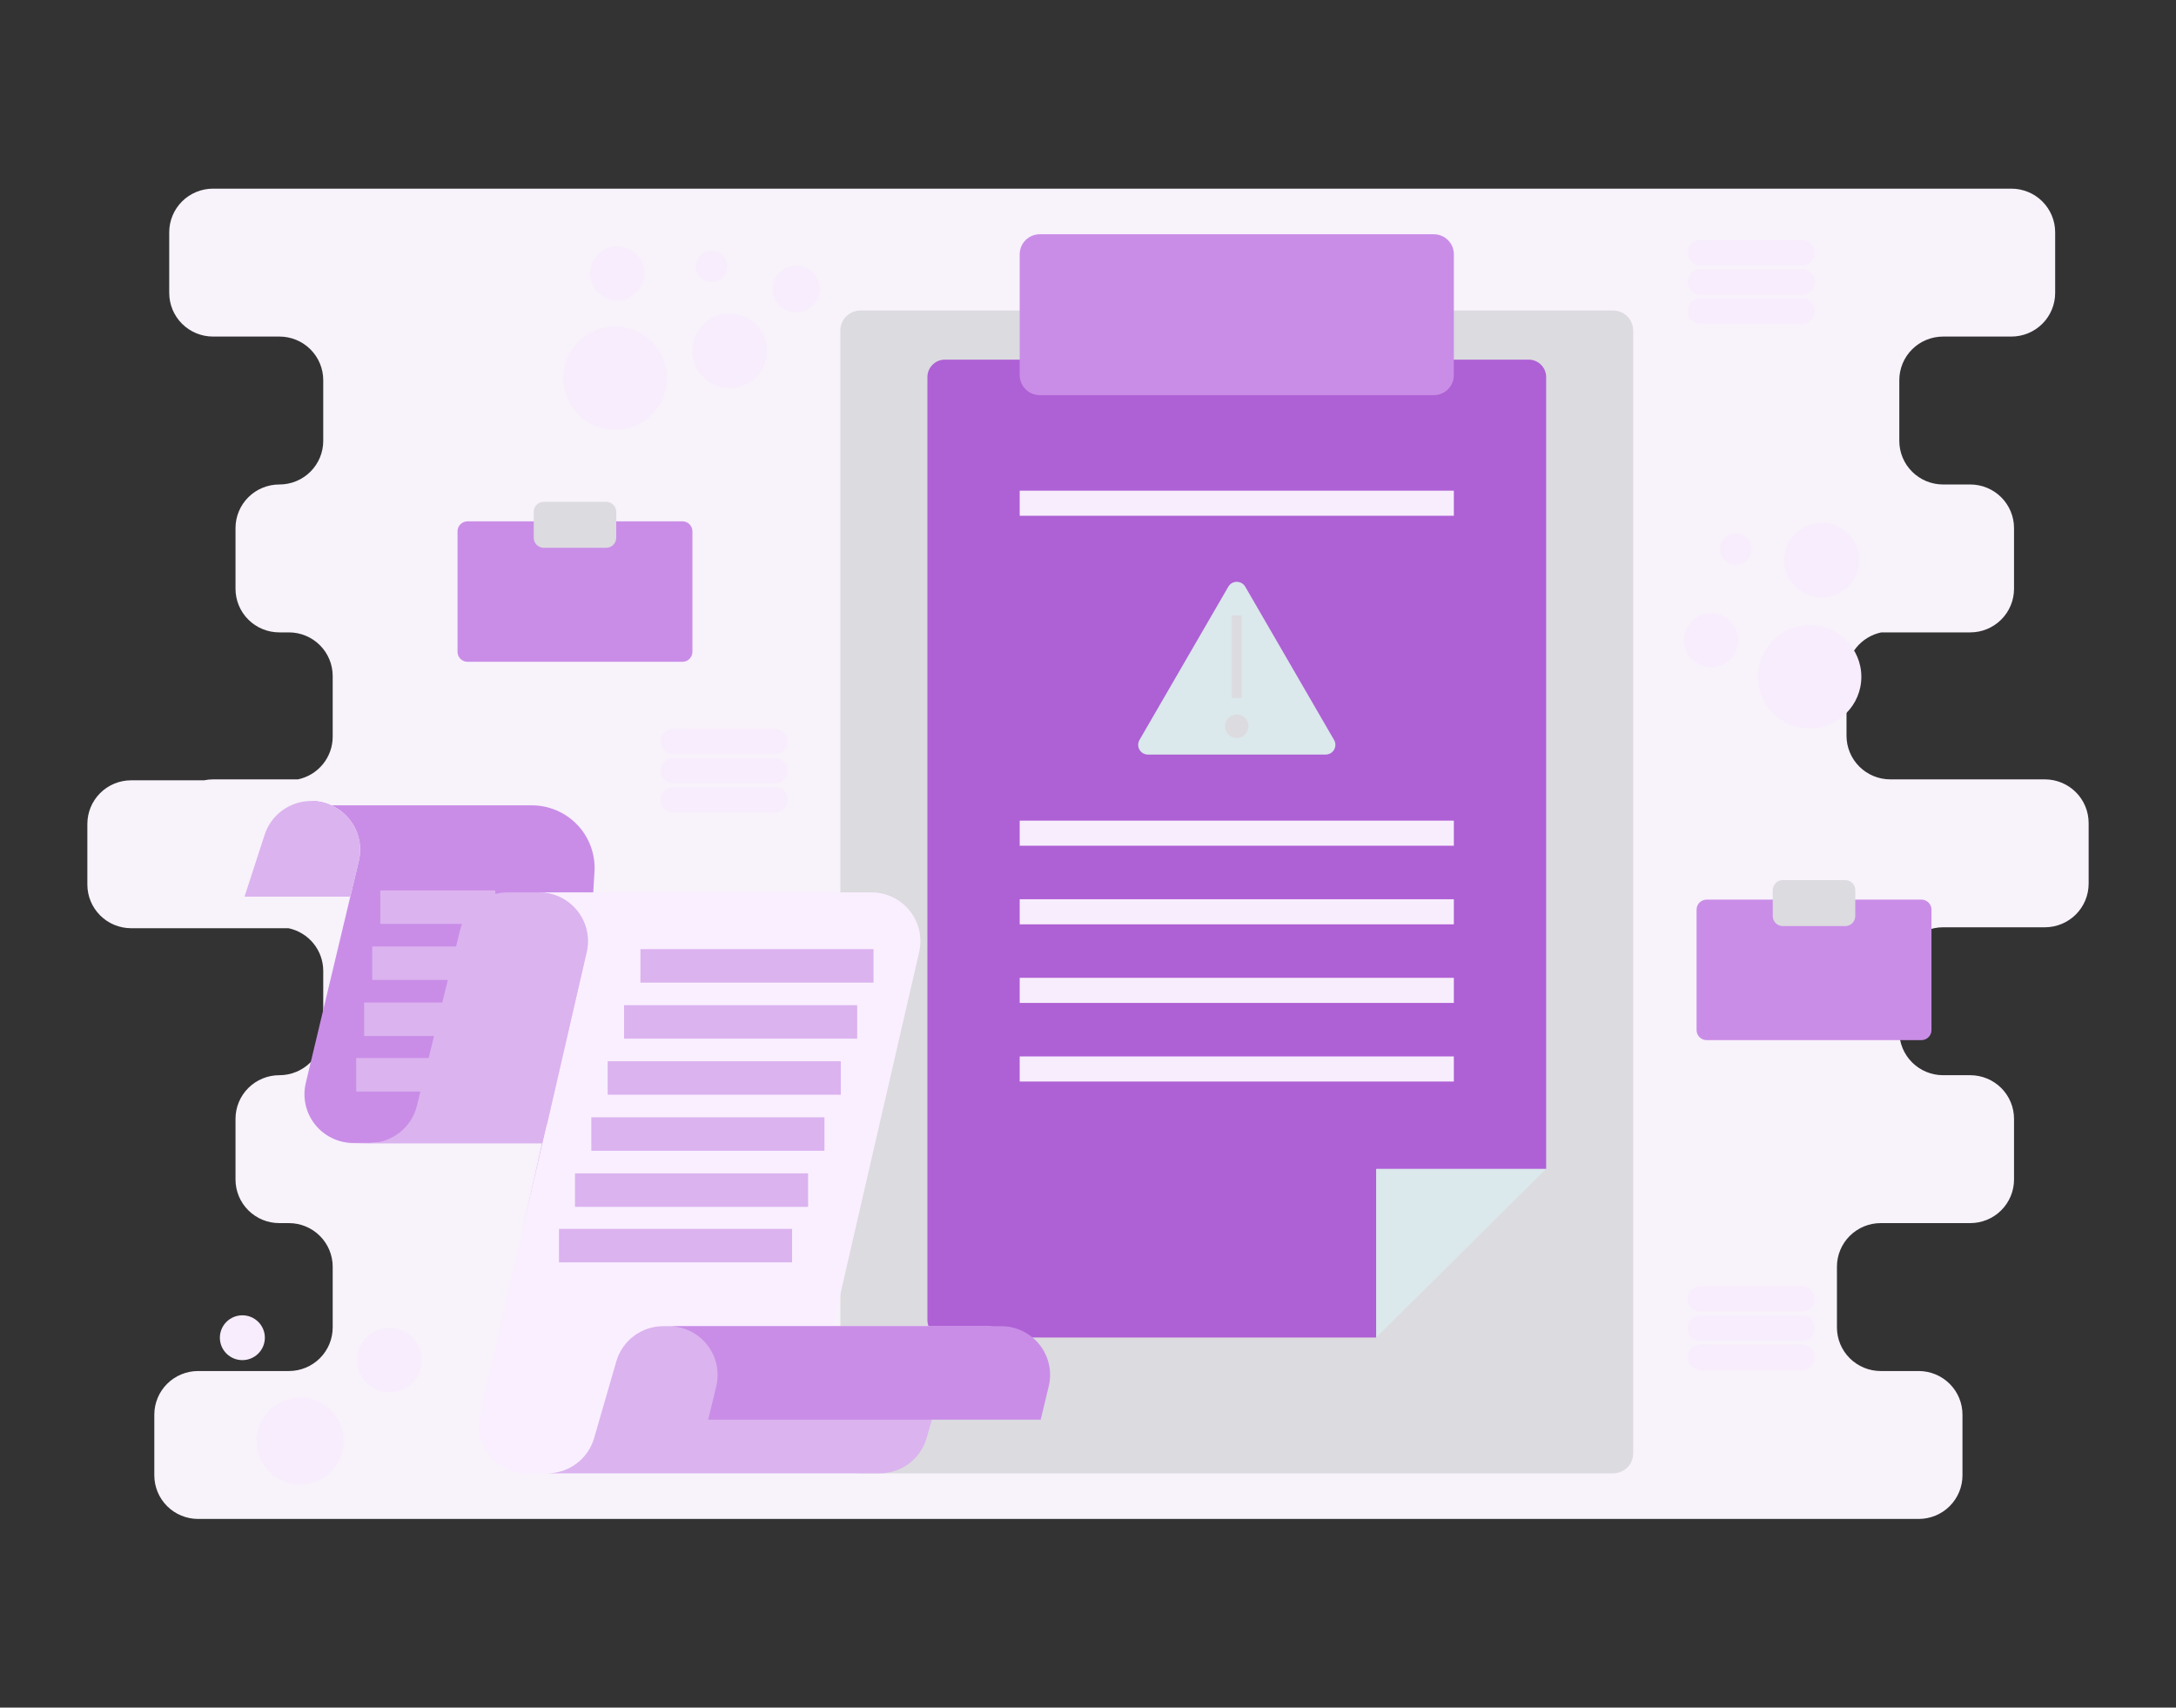 <svg width="260" height="204" viewBox="0 0 260 204" fill="none" xmlns="http://www.w3.org/2000/svg">
<rect x="0" y="0" width="260" height="204" fill="#333333" stroke="none"/>
<path d="M232.17 40.208H240.33C241.718 40.208 243.048 39.659 244.029 38.681C245.011 37.704 245.562 36.379 245.562 34.996V27.748C245.562 26.366 245.01 25.041 244.029 24.063C243.048 23.086 241.717 22.537 240.33 22.537H25.452C24.765 22.537 24.085 22.672 23.45 22.934C22.815 23.196 22.238 23.579 21.753 24.063C21.267 24.547 20.881 25.122 20.619 25.754C20.355 26.386 20.22 27.064 20.22 27.748V34.996C20.22 36.379 20.771 37.704 21.753 38.681C22.734 39.659 24.064 40.208 25.452 40.208H33.391C34.078 40.208 34.758 40.343 35.393 40.605C36.028 40.867 36.604 41.25 37.09 41.734C37.576 42.218 37.961 42.793 38.224 43.425C38.487 44.057 38.622 44.735 38.622 45.419V52.667C38.622 53.352 38.487 54.029 38.224 54.661C37.961 55.294 37.576 55.868 37.09 56.352C36.604 56.836 36.028 57.22 35.393 57.482C34.758 57.744 34.078 57.879 33.391 57.879H33.371C31.984 57.879 30.653 58.428 29.672 59.405C28.691 60.382 28.14 61.708 28.14 63.09V70.338C28.14 71.72 28.691 73.046 29.672 74.023C30.653 75 31.984 75.549 33.371 75.549H34.52C35.907 75.549 37.238 76.098 38.219 77.076C39.2 78.053 39.752 79.379 39.752 80.761V88.009C39.752 89.204 39.339 90.364 38.582 91.292C37.826 92.221 36.772 92.862 35.597 93.108H25.452C25.09 93.109 24.729 93.146 24.375 93.22H15.67C14.283 93.22 12.952 93.769 11.971 94.746C10.99 95.724 10.438 97.049 10.438 98.431V105.679C10.438 107.062 10.99 108.387 11.971 109.364C12.952 110.342 14.283 110.891 15.67 110.891H34.468C35.642 111.137 36.696 111.778 37.453 112.707C38.209 113.635 38.622 114.795 38.622 115.99V123.239C38.622 123.923 38.487 124.601 38.224 125.233C37.961 125.865 37.576 126.44 37.09 126.924C36.604 127.407 36.028 127.791 35.393 128.053C34.758 128.315 34.078 128.45 33.391 128.45H33.371C32.684 128.45 32.004 128.585 31.369 128.847C30.735 129.108 30.158 129.492 29.672 129.976C29.186 130.46 28.801 131.035 28.538 131.667C28.275 132.299 28.14 132.977 28.14 133.661V140.909C28.14 141.594 28.275 142.271 28.538 142.904C28.801 143.536 29.186 144.11 29.672 144.594C30.158 145.078 30.735 145.462 31.369 145.724C32.004 145.986 32.684 146.12 33.371 146.12H34.52C35.907 146.12 37.238 146.67 38.219 147.647C39.2 148.624 39.752 149.95 39.752 151.332V158.58C39.752 159.962 39.2 161.288 38.219 162.265C37.238 163.242 35.907 163.791 34.52 163.791H23.67C22.983 163.791 22.303 163.926 21.668 164.188C21.033 164.45 20.457 164.834 19.971 165.318C19.485 165.802 19.099 166.376 18.837 167.008C18.574 167.641 18.438 168.318 18.438 169.003V176.251C18.438 176.935 18.574 177.613 18.837 178.245C19.099 178.877 19.485 179.452 19.971 179.936C20.457 180.42 21.033 180.803 21.668 181.065C22.303 181.327 22.983 181.462 23.67 181.462H229.255C229.942 181.462 230.623 181.327 231.257 181.065C231.892 180.803 232.469 180.42 232.955 179.936C233.441 179.452 233.826 178.877 234.089 178.245C234.352 177.613 234.487 176.935 234.487 176.251V169.003C234.487 168.318 234.352 167.641 234.089 167.008C233.826 166.376 233.441 165.802 232.955 165.318C232.469 164.834 231.892 164.45 231.257 164.188C230.623 163.926 229.942 163.791 229.255 163.791H224.719C223.332 163.791 222.001 163.242 221.02 162.265C220.039 161.288 219.487 159.962 219.487 158.58V151.332C219.487 149.95 220.039 148.624 221.02 147.647C222.001 146.67 223.332 146.12 224.719 146.12H235.415C236.102 146.12 236.782 145.986 237.417 145.724C238.052 145.462 238.629 145.078 239.115 144.594C239.6 144.11 239.986 143.536 240.249 142.904C240.512 142.271 240.647 141.594 240.647 140.909V133.661C240.647 132.977 240.512 132.299 240.249 131.667C239.986 131.035 239.6 130.46 239.115 129.976C238.629 129.492 238.052 129.108 237.417 128.847C236.782 128.585 236.102 128.45 235.415 128.45H232.17C230.783 128.45 229.452 127.901 228.471 126.924C227.49 125.946 226.939 124.621 226.939 123.239V115.99C226.939 114.608 227.49 113.283 228.471 112.305C229.452 111.328 230.783 110.779 232.17 110.779H244.33C245.017 110.779 245.697 110.644 246.332 110.382C246.967 110.12 247.544 109.737 248.029 109.253C248.515 108.769 248.901 108.194 249.163 107.562C249.426 106.93 249.562 106.252 249.562 105.568V98.32C249.562 97.635 249.426 96.958 249.163 96.325C248.901 95.693 248.515 95.119 248.029 94.635C247.544 94.151 246.967 93.767 246.332 93.505C245.697 93.243 245.017 93.108 244.33 93.108H225.864C224.476 93.108 223.145 92.559 222.164 91.582C221.183 90.605 220.632 89.279 220.632 87.897V80.649C220.632 79.453 221.045 78.294 221.801 77.365C222.558 76.437 223.612 75.796 224.787 75.549H235.415C236.102 75.549 236.783 75.415 237.417 75.153C238.052 74.891 238.629 74.507 239.115 74.023C239.6 73.539 239.986 72.965 240.249 72.332C240.512 71.7 240.647 71.022 240.647 70.338V63.09C240.647 62.406 240.512 61.728 240.249 61.096C239.986 60.463 239.6 59.889 239.115 59.405C238.629 58.921 238.052 58.537 237.417 58.275C236.783 58.013 236.102 57.879 235.415 57.879H232.171C230.783 57.879 229.452 57.33 228.471 56.352C227.49 55.375 226.939 54.049 226.939 52.667V45.419C226.939 44.037 227.49 42.712 228.471 41.734C229.452 40.757 230.783 40.208 232.17 40.208Z" fill="#F8F2FB"/>
<path d="M192.741 37.098H102.812C101.487 37.098 100.412 38.168 100.412 39.488V173.623C100.412 174.943 101.487 176.014 102.812 176.014H192.741C194.066 176.014 195.141 174.943 195.141 173.623V39.488C195.141 38.168 194.066 37.098 192.741 37.098Z" fill="#DCDBE0"/>
<path d="M164.442 139.652V159.788H112.901C112.347 159.788 111.816 159.569 111.424 159.179C111.033 158.789 110.813 158.26 110.813 157.708V45.044C110.813 44.492 111.033 43.963 111.424 43.573C111.816 43.183 112.347 42.964 112.901 42.964H182.652C183.206 42.964 183.737 43.183 184.129 43.573C184.521 43.963 184.741 44.492 184.741 45.044V139.652H164.442Z" fill="#AE60D5"/>
<path d="M164.442 159.788V139.651H184.741L164.442 159.788Z" fill="#DBE8EC"/>
<path d="M81.535 62.28H55.868C55.205 62.28 54.668 62.815 54.668 63.476V77.869C54.668 78.529 55.205 79.064 55.868 79.064H81.535C82.198 79.064 82.735 78.529 82.735 77.869V63.476C82.735 62.815 82.198 62.28 81.535 62.28Z" fill="#C98DE7"/>
<path d="M72.43 59.95H64.973C64.31 59.95 63.773 60.485 63.773 61.145V64.246C63.773 64.907 64.31 65.442 64.973 65.442H72.43C73.093 65.442 73.63 64.907 73.63 64.246V61.145C73.63 60.485 73.093 59.95 72.43 59.95Z" fill="#DCDBE0"/>
<path d="M229.583 107.475H203.916C203.253 107.475 202.716 108.01 202.716 108.67V123.063C202.716 123.723 203.253 124.258 203.916 124.258H229.583C230.246 124.258 230.783 123.723 230.783 123.063V108.67C230.783 108.01 230.246 107.475 229.583 107.475Z" fill="#C98DE7"/>
<path d="M220.478 105.145H213.021C212.358 105.145 211.821 105.68 211.821 106.34V109.441C211.821 110.101 212.358 110.636 213.021 110.636H220.478C221.141 110.636 221.678 110.101 221.678 109.441V106.34C221.678 105.68 221.141 105.145 220.478 105.145Z" fill="#DCDBE0"/>
<path d="M39.596 96.21H63.541C64.56 96.21 65.568 96.417 66.504 96.818C67.441 97.219 68.285 97.806 68.986 98.543C69.688 99.279 70.231 100.15 70.583 101.103C70.935 102.056 71.089 103.07 71.035 104.083C70.279 118.528 67.877 134.037 67.877 134.037C67.877 134.037 46.835 136.548 44.133 136.548H42.226C41.343 136.548 40.471 136.349 39.677 135.966C38.882 135.582 38.185 135.025 37.638 134.334C37.09 133.644 36.707 132.84 36.517 131.981C36.326 131.122 36.333 130.232 36.538 129.376L42.871 102.865C43.076 102.009 43.083 101.119 42.893 100.26C42.702 99.401 42.319 98.596 41.772 97.906C41.224 97.216 40.527 96.658 39.733 96.275C38.938 95.892 38.066 95.692 37.184 95.692L39.596 96.21Z" fill="#C98DE7"/>
<path d="M41.309 136.6H64.76L62.436 147.001L70.1 113.737C70.297 112.884 70.298 111.998 70.103 111.144C69.908 110.29 69.523 109.491 68.975 108.806C68.427 108.121 67.732 107.568 66.94 107.188C66.148 106.808 65.281 106.611 64.402 106.611H60.668C59.355 106.611 58.081 107.05 57.05 107.859C56.019 108.668 55.291 109.799 54.984 111.07L49.818 132.089C49.51 133.36 48.782 134.491 47.751 135.3C46.72 136.108 45.446 136.548 44.133 136.548L41.309 136.6ZM29.217 107.122L31.59 99.821C31.955 98.626 32.696 97.58 33.703 96.837C34.71 96.094 35.93 95.692 37.183 95.692C38.066 95.692 38.938 95.892 39.732 96.275C40.527 96.658 41.224 97.216 41.771 97.906C42.319 98.596 42.702 99.401 42.892 100.26C43.083 101.119 43.076 102.009 42.871 102.865L41.854 107.122H29.217Z" fill="#DBB3EF"/>
<path d="M64.402 106.61C65.281 106.61 66.148 106.808 66.94 107.188C67.732 107.568 68.427 108.121 68.975 108.806C69.523 109.491 69.908 110.29 70.103 111.144C70.298 111.997 70.297 112.884 70.1 113.737L57.393 168.887C57.197 169.74 57.196 170.627 57.391 171.48C57.586 172.334 57.971 173.133 58.519 173.818C59.066 174.503 59.762 175.056 60.554 175.436C61.346 175.816 62.213 176.014 63.092 176.014H65.37L97.12 168.887L109.827 113.737C110.023 112.884 110.024 111.997 109.829 111.144C109.635 110.29 109.249 109.491 108.701 108.806C108.154 108.121 107.458 107.568 106.666 107.188C105.875 106.808 105.007 106.61 104.128 106.61H100.394L64.402 106.61Z" fill="#FAEFFF"/>
<path d="M102.818 176.014H105.096C106.364 176.014 107.598 175.603 108.612 174.844C109.625 174.084 110.363 173.017 110.714 171.803L113.365 162.642C113.717 161.428 114.455 160.361 115.468 159.601C116.481 158.841 117.715 158.431 118.983 158.431H119.623H79.257C77.989 158.431 76.755 158.841 75.742 159.601C74.728 160.361 73.99 161.428 73.639 162.642L70.988 171.803C70.637 173.017 69.899 174.084 68.885 174.844C67.872 175.603 66.638 176.014 65.37 176.014H102.818Z" fill="#DBB3EF"/>
<path d="M79.257 158.431H79.897C80.781 158.431 81.654 158.63 82.449 159.015C83.245 159.399 83.942 159.959 84.49 160.65C85.037 161.342 85.419 162.149 85.608 163.009C85.797 163.87 85.788 164.762 85.581 165.618L84.618 169.601H124.345L125.307 165.618C125.514 164.762 125.524 163.87 125.335 163.009C125.145 162.149 124.763 161.342 124.216 160.65C123.669 159.959 122.971 159.399 122.175 159.015C121.38 158.63 120.507 158.431 119.623 158.431H118.983H79.257Z" fill="#C98DE7"/>
<path d="M66.79 148.811H94.644" stroke="#DBB3EF" stroke-width="4" stroke-miterlimit="10"/>
<path d="M68.701 142.175H96.555" stroke="#DBB3EF" stroke-width="4" stroke-miterlimit="10"/>
<path d="M70.656 135.479H98.51" stroke="#DBB3EF" stroke-width="4" stroke-miterlimit="10"/>
<path d="M72.611 128.782H100.465" stroke="#DBB3EF" stroke-width="4" stroke-miterlimit="10"/>
<path d="M74.566 122.086H102.42" stroke="#DBB3EF" stroke-width="4" stroke-miterlimit="10"/>
<path d="M76.521 115.39H104.375" stroke="#DBB3EF" stroke-width="4" stroke-miterlimit="10"/>
<path d="M42.565 128.4H56.313" stroke="#DBB3EF" stroke-width="4" stroke-miterlimit="10"/>
<path d="M43.508 121.766H57.256" stroke="#DBB3EF" stroke-width="4" stroke-miterlimit="10"/>
<path d="M44.473 115.069H58.221" stroke="#DBB3EF" stroke-width="4" stroke-miterlimit="10"/>
<path d="M45.438 108.373H59.186" stroke="#DBB3EF" stroke-width="4" stroke-miterlimit="10"/>
<path d="M147.777 90.147H137.161C136.957 90.147 136.755 90.093 136.578 89.991C136.4 89.889 136.253 89.742 136.15 89.565C136.048 89.388 135.994 89.188 135.994 88.984C135.994 88.78 136.048 88.579 136.15 88.402L141.458 79.245L146.766 70.088C146.868 69.912 147.016 69.765 147.193 69.663C147.37 69.561 147.572 69.507 147.777 69.507C147.982 69.507 148.183 69.561 148.36 69.663C148.538 69.765 148.685 69.912 148.788 70.088L154.095 79.245L159.403 88.402C159.505 88.579 159.559 88.78 159.559 88.984C159.559 89.188 159.505 89.388 159.403 89.565C159.3 89.742 159.153 89.889 158.976 89.991C158.798 90.093 158.597 90.147 158.392 90.147H147.777Z" fill="#DBE8EC"/>
<path d="M148.361 73.528H147.193V83.363H148.361V73.528Z" fill="#DCDBE0"/>
<path d="M149.167 86.9C149.243 86.135 148.682 85.454 147.914 85.378C147.147 85.302 146.462 85.861 146.386 86.626C146.31 87.391 146.871 88.072 147.639 88.148C148.407 88.224 149.091 87.665 149.167 86.9Z" fill="#DCDBE0"/>
<path d="M121.839 99.536H173.714" stroke="#F7EDFC" stroke-width="3" stroke-miterlimit="10"/>
<path d="M121.839 108.927H173.714" stroke="#F7EDFC" stroke-width="3" stroke-miterlimit="10"/>
<path d="M121.839 118.316H173.714" stroke="#F7EDFC" stroke-width="3" stroke-miterlimit="10"/>
<path d="M121.839 127.706H173.714" stroke="#F7EDFC" stroke-width="3" stroke-miterlimit="10"/>
<path d="M121.839 60.117H173.714" stroke="#F7EDFC" stroke-width="3" stroke-miterlimit="10"/>
<path d="M171.314 27.986H124.239C122.914 27.986 121.839 29.057 121.839 30.377V44.817C121.839 46.137 122.914 47.207 124.239 47.207H171.314C172.639 47.207 173.714 46.137 173.714 44.817V30.377C173.714 29.057 172.639 27.986 171.314 27.986Z" fill="#C98DE7"/>
<path d="M80.474 88.583H92.602" stroke="#F7EDFC" stroke-width="3" stroke-miterlimit="10" stroke-linecap="round"/>
<path d="M80.474 92.064H92.602" stroke="#F7EDFC" stroke-width="3" stroke-miterlimit="10" stroke-linecap="round"/>
<path d="M80.474 95.547H92.602" stroke="#F7EDFC" stroke-width="3" stroke-miterlimit="10" stroke-linecap="round"/>
<path d="M203.19 30.193H215.318" stroke="#F7EDFC" stroke-width="3" stroke-miterlimit="10" stroke-linecap="round"/>
<path d="M203.19 33.676H215.318" stroke="#F7EDFC" stroke-width="3" stroke-miterlimit="10" stroke-linecap="round"/>
<path d="M203.19 37.158H215.318" stroke="#F7EDFC" stroke-width="3" stroke-miterlimit="10" stroke-linecap="round"/>
<path d="M203.19 155.182H215.318" stroke="#F7EDFC" stroke-width="3" stroke-miterlimit="10" stroke-linecap="round"/>
<path d="M203.19 158.663H215.318" stroke="#F7EDFC" stroke-width="3" stroke-miterlimit="10" stroke-linecap="round"/>
<path d="M203.19 162.146H215.318" stroke="#F7EDFC" stroke-width="3" stroke-miterlimit="10" stroke-linecap="round"/>
<path d="M35.871 177.31C38.734 177.31 41.055 174.998 41.055 172.146C41.055 169.294 38.734 166.982 35.871 166.982C33.008 166.982 30.687 169.294 30.687 172.146C30.687 174.998 33.008 177.31 35.871 177.31Z" fill="#F7EDFC"/>
<path d="M28.959 162.489C30.443 162.489 31.647 161.29 31.647 159.811C31.647 158.333 30.443 157.134 28.959 157.134C27.474 157.134 26.271 158.333 26.271 159.811C26.271 161.29 27.474 162.489 28.959 162.489Z" fill="#F7EDFC"/>
<path d="M46.542 166.313C48.663 166.313 50.382 164.601 50.382 162.488C50.382 160.376 48.663 158.663 46.542 158.663C44.421 158.663 42.702 160.376 42.702 162.488C42.702 164.601 44.421 166.313 46.542 166.313Z" fill="#F7EDFC"/>
<path d="M216.236 87.002C219.643 87.002 222.404 84.251 222.404 80.858C222.404 77.465 219.643 74.714 216.236 74.714C212.83 74.714 210.068 77.465 210.068 80.858C210.068 84.251 212.83 87.002 216.236 87.002Z" fill="#F7EDFC"/>
<path d="M204.45 79.682C206.224 79.682 207.663 78.249 207.663 76.481C207.663 74.714 206.224 73.281 204.45 73.281C202.676 73.281 201.237 74.714 201.237 76.481C201.237 78.249 202.676 79.682 204.45 79.682Z" fill="#F7EDFC"/>
<path d="M207.401 67.449C208.425 67.449 209.254 66.622 209.254 65.603C209.254 64.583 208.425 63.757 207.401 63.757C206.378 63.757 205.548 64.583 205.548 65.603C205.548 66.622 206.378 67.449 207.401 67.449Z" fill="#F7EDFC"/>
<path d="M217.66 71.334C220.114 71.334 222.103 69.353 222.103 66.909C222.103 64.465 220.114 62.483 217.66 62.483C215.206 62.483 213.217 64.465 213.217 66.909C213.217 69.353 215.206 71.334 217.66 71.334Z" fill="#F7EDFC"/>
<path d="M73.498 51.322C76.904 51.322 79.666 48.571 79.666 45.178C79.666 41.785 76.904 39.034 73.498 39.034C70.091 39.034 67.33 41.785 67.33 45.178C67.33 48.571 70.091 51.322 73.498 51.322Z" fill="#F7EDFC"/>
<path d="M73.748 35.852C75.522 35.852 76.961 34.419 76.961 32.651C76.961 30.884 75.522 29.451 73.748 29.451C71.974 29.451 70.535 30.884 70.535 32.651C70.535 34.419 71.974 35.852 73.748 35.852Z" fill="#F7EDFC"/>
<path d="M95.147 37.291C96.683 37.291 97.928 36.051 97.928 34.521C97.928 32.991 96.683 31.751 95.147 31.751C93.611 31.751 92.366 32.991 92.366 34.521C92.366 36.051 93.611 37.291 95.147 37.291Z" fill="#F7EDFC"/>
<path d="M85.031 33.675C86.054 33.675 86.884 32.849 86.884 31.829C86.884 30.81 86.054 29.983 85.031 29.983C84.007 29.983 83.178 30.81 83.178 31.829C83.178 32.849 84.007 33.675 85.031 33.675Z" fill="#F7EDFC"/>
<path d="M87.184 46.33C89.638 46.33 91.627 44.349 91.627 41.905C91.627 39.461 89.638 37.48 87.184 37.48C84.731 37.48 82.742 39.461 82.742 41.905C82.742 44.349 84.731 46.33 87.184 46.33Z" fill="#F7EDFC"/>
</svg>
